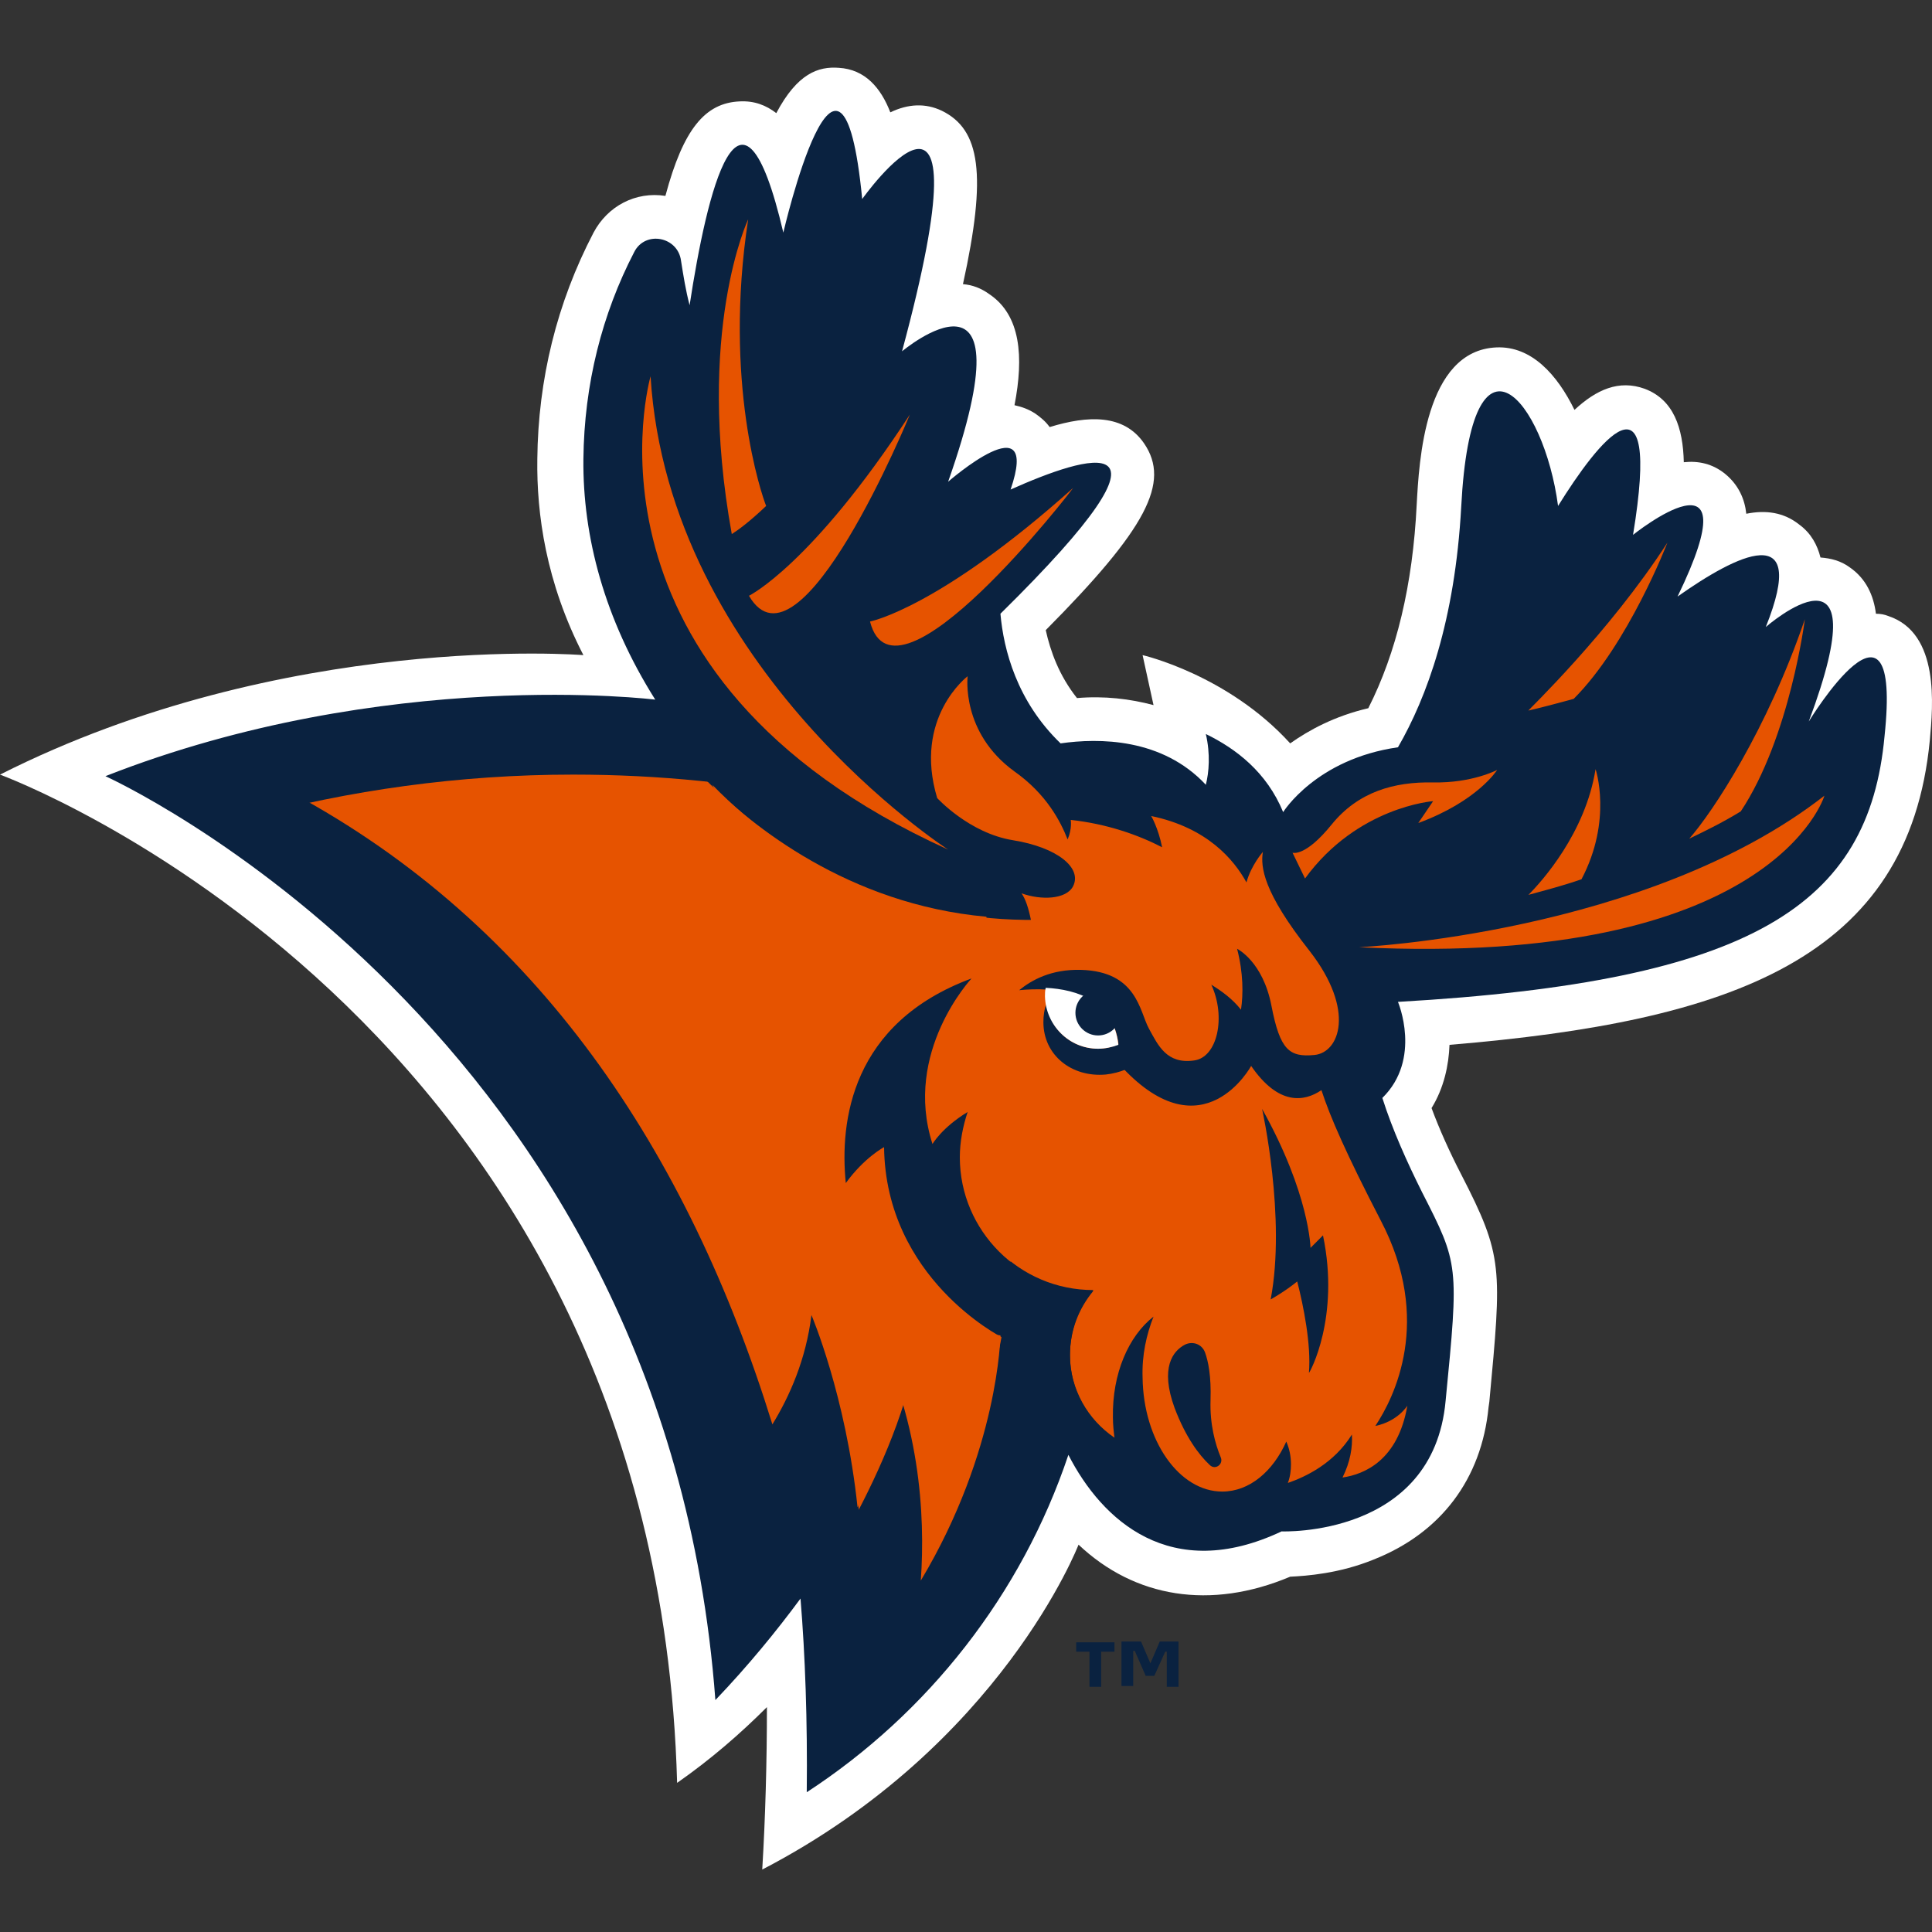 <svg width="200" height="200" viewBox="0 0 200 200" fill="none" xmlns="http://www.w3.org/2000/svg">
<rect x="0" y="0" width="200" height="200" fill="#333333" stroke="none"/>
<path d="M195.489 63.775C195.085 63.614 194.681 63.533 194.196 63.533C193.953 61.593 193.145 59.895 191.528 58.763C190.558 58.035 189.507 57.793 188.456 57.712C188.132 56.418 187.485 55.206 186.273 54.316C184.656 53.023 182.796 52.78 180.775 53.184C180.613 51.648 179.967 50.193 178.592 49.061C177.299 48.01 175.843 47.687 174.307 47.849C174.226 44.291 173.256 41.381 170.265 40.249C167.597 39.279 165.252 40.33 162.989 42.432C161.21 38.794 158.542 35.802 154.904 35.964C147.466 36.287 146.9 47.849 146.657 52.214C146.253 60.541 144.555 67.575 141.645 73.315C138.168 74.124 135.501 75.579 133.56 76.954C127.092 69.839 118.28 67.818 118.28 67.818L119.412 72.992C116.986 72.345 114.318 72.022 111.489 72.264C109.629 69.92 108.74 67.414 108.255 65.231C118.684 54.721 121.19 49.95 118.442 45.908C116.34 42.836 112.621 42.998 108.659 44.21C108.255 43.644 107.77 43.24 107.204 42.836C106.476 42.351 105.749 42.108 105.021 41.947C105.991 36.934 105.668 32.649 102.434 30.466C101.545 29.82 100.655 29.496 99.685 29.415C102.191 18.016 101.464 13.407 97.502 11.467C95.804 10.659 94.026 10.739 92.166 11.629C91.196 9.123 89.579 7.182 86.83 7.02C84.728 6.859 82.545 7.586 80.362 11.71C79.311 10.901 78.099 10.416 76.563 10.497C73.005 10.659 70.742 13.327 68.882 20.279C65.81 19.794 62.899 21.331 61.444 24.079C57.644 31.356 55.704 39.279 55.623 47.525C55.542 53.184 56.512 60.299 60.393 67.818C60.393 67.818 29.428 65.311 0 80.188C0 80.188 67.912 105.008 70.095 184.562C73.571 182.136 76.644 179.468 79.392 176.719C79.392 182.379 79.231 188.2 78.907 193.536C103.647 180.681 111.65 159.903 111.65 159.903C117.471 165.401 125.314 166.694 133.56 163.218C135.258 163.137 138.654 162.895 142.211 161.439C149.164 158.69 153.368 153.112 154.095 145.674L154.176 145.108C155.47 131.202 155.632 130.07 151.266 121.581C150.053 119.237 149.002 116.892 148.194 114.709C149.487 112.607 149.972 110.263 150.053 108.161C179.239 105.735 197.591 99.267 199.774 76.63C200.098 73.073 200.825 65.554 195.489 63.775Z" fill="white"/>
<path d="M187.243 74.69C194.842 54.397 182.796 64.907 182.796 64.907C187.323 53.589 179.724 57.469 173.66 61.755C181.664 45.262 169.052 55.367 169.052 55.367C172.043 37.177 165.414 45.747 161.29 52.376C159.835 41.381 152.316 32.326 151.265 52.457C150.619 64.261 147.708 72.184 144.717 77.358C136.228 78.571 132.832 84.068 132.832 84.068C131.134 79.945 127.981 77.52 124.828 75.984C125.313 78.086 125.152 79.945 124.828 81.239C120.301 76.388 113.752 76.388 109.791 76.954C105.263 72.588 103.889 67.252 103.565 63.533C124.02 43.402 112.378 47.202 104.616 50.678C107.769 41.462 98.149 49.87 98.149 49.87C106.88 25.05 93.379 36.368 93.379 36.368C102.757 1.604 89.255 20.603 89.255 20.603C87.073 -1.792 81.09 24.079 81.09 24.079C76.643 5.08 73.167 19.956 71.388 31.598C70.984 30.062 70.741 28.526 70.499 26.99C70.175 24.484 66.78 23.837 65.648 26.101C62.333 32.488 60.474 39.764 60.393 47.525C60.312 55.529 62.576 64.099 67.831 72.426C67.831 72.426 39.938 68.95 10.914 80.349C10.914 80.349 68.882 106.463 74.056 175.992C77.452 172.435 80.362 168.877 82.868 165.482C83.353 171.384 83.596 178.094 83.515 185.532C96.046 177.366 105.748 165.078 110.599 150.606C114.076 157.397 121.19 163.946 132.67 158.529C132.67 158.529 148.355 159.176 149.648 145.027C151.023 130.96 151.023 130.879 147.223 123.441C145.687 120.369 144.151 116.973 143.1 113.659C147.223 109.616 144.717 103.714 144.717 103.714C181.502 101.612 193.468 93.689 195.085 76.226C196.944 58.763 187.243 74.69 187.243 74.69Z" fill="#0A2240"/>
<path d="M103 137.913C103 137.913 91.601 132.254 91.52 118.671C91.52 118.671 89.499 119.722 87.558 122.39C86.912 116.003 88.124 105.816 100.575 101.208C100.575 101.208 93.46 108.808 96.532 118.348C96.532 118.348 97.503 116.731 100.171 115.033C99.605 116.488 99.362 118.105 99.362 119.722C99.362 127.322 105.506 133.547 113.187 133.547C111.651 135.326 110.762 137.67 110.762 140.258C110.762 143.815 112.621 146.968 115.37 148.827C115.289 148.181 115.208 147.453 115.208 146.725C115.127 142.198 116.825 138.317 119.412 136.296C118.685 138.155 118.2 140.258 118.28 142.602C118.361 149.151 122.08 154.406 126.527 154.406C129.356 154.406 131.782 152.304 133.156 149.232C133.48 149.959 133.641 150.768 133.641 151.576C133.641 152.223 133.561 152.87 133.318 153.517C135.178 152.87 138.088 151.495 139.948 148.504C140.028 149.798 139.786 151.334 138.977 152.951C141.241 152.627 144.718 151.172 145.688 145.513C145.688 145.513 144.718 147.13 142.373 147.615C144.313 144.704 148.356 136.7 142.939 126.352C139.382 119.48 137.684 115.599 136.794 112.85C135.016 114.063 132.348 114.467 129.518 110.344C129.518 110.344 124.587 119.48 116.178 110.506L115.855 109.05C115.774 102.34 108.821 102.178 105.506 102.502C106.8 101.451 108.821 100.319 111.893 100.4C117.714 100.561 117.957 104.685 118.927 106.463C119.897 108.242 120.787 110.182 123.616 109.778C126.042 109.455 126.931 105.251 125.395 101.936C126.446 102.583 127.578 103.391 128.467 104.523C128.71 102.906 128.71 100.723 128.063 98.217C128.063 98.217 130.731 99.51 131.62 104.119C132.51 108.727 133.48 109.455 136.067 109.212C138.654 108.969 140.352 104.604 135.582 98.459C130.731 92.315 130.488 89.728 130.731 88.192C130.731 88.192 129.518 89.566 129.033 91.345C127.74 89 124.991 85.685 119.17 84.473C119.17 84.473 119.897 85.685 120.302 87.707C117.795 86.413 114.561 85.281 110.842 84.877C110.842 84.877 111.004 85.766 110.519 86.898C109.791 85.039 108.336 82.209 105.021 79.864C99.443 75.822 100.171 70.001 100.171 70.001C100.171 70.001 94.511 74.286 97.017 82.613C97.017 82.613 100.332 86.251 104.86 86.979C109.387 87.707 112.055 89.809 111.085 91.749C110.357 93.123 107.77 93.204 105.749 92.477C106.153 93.043 106.477 94.013 106.719 95.225C106.477 95.225 106.315 95.225 106.072 95.225C93.379 95.064 81.98 89.728 73.733 81.239" fill="#E65300"/>
<path d="M115.369 170.979H113.994V174.617H112.782V170.979H111.407V170.009H115.369V170.979ZM121.998 174.617H120.786V170.979H120.624L119.492 173.485H118.603L117.471 170.898H117.309V174.536H116.096V169.928H118.118L119.088 172.191L120.058 169.928H121.998V174.617Z" fill="#0A2240"/>
<path d="M126.365 150.848C126.689 151.576 125.799 152.223 125.233 151.657C124.102 150.606 122.727 148.746 121.595 145.755C120.059 141.551 121.434 139.853 122.646 139.206C123.455 138.802 124.425 139.125 124.748 140.015C125.072 140.904 125.395 142.44 125.314 144.946C125.233 147.453 125.799 149.474 126.365 150.848Z" fill="#0A2240"/>
<path d="M136.956 127.887L135.662 129.181C135.662 129.181 135.581 123.602 130.649 114.79C130.649 114.79 133.156 126.028 131.539 134.517C131.539 134.517 132.994 133.708 134.288 132.657C134.934 135.164 135.743 139.206 135.5 142.117C135.581 142.117 138.734 136.376 136.956 127.887Z" fill="#0A2240"/>
<path d="M116.743 107.595C115.854 108.161 114.803 108.565 113.671 108.565C110.922 108.565 108.658 106.544 108.335 103.876C108.093 104.523 108.012 105.17 108.012 105.816C108.012 109.212 110.922 111.556 114.48 111.233C115.935 111.071 117.309 110.505 118.36 109.616L116.743 107.595Z" fill="#0A2240"/>
<path d="M113.671 108.565C114.399 108.565 115.127 108.403 115.773 108.161C115.288 103.633 111.489 102.42 108.255 102.259C108.174 102.582 108.174 102.825 108.174 103.148C108.255 106.139 110.68 108.565 113.671 108.565Z" fill="white"/>
<path d="M113.672 107.19C114.967 107.19 116.016 106.14 116.016 104.846C116.016 103.551 114.967 102.501 113.672 102.501C112.377 102.501 111.327 103.551 111.327 104.846C111.327 106.14 112.377 107.19 113.672 107.19Z" fill="#0A2240"/>
<path d="M67.346 38.955C67.346 38.955 58.372 69.92 98.149 87.949C98.149 87.949 69.206 69.273 67.346 38.955Z" fill="#E65300"/>
<path d="M77.533 61.674C77.533 61.674 84.001 58.521 94.188 42.917C94.188 42.917 82.788 70.728 77.533 61.674Z" fill="#E65300"/>
<path d="M90.064 64.341C90.064 64.341 97.179 62.967 111.085 50.517C111.085 50.597 92.652 74.448 90.064 64.341Z" fill="#E65300"/>
<path d="M140.675 98.055C140.675 98.055 170.508 96.68 188.86 82.37C188.86 82.451 183.443 100.157 140.675 98.055Z" fill="#E65300"/>
<path d="M133.803 88.273C133.803 88.273 135.096 88.758 137.845 85.362C140.594 81.967 144.313 80.916 148.355 80.997C152.398 81.078 154.985 79.703 154.985 79.703C154.985 79.703 152.964 82.937 146.819 85.201L148.355 82.937C148.355 82.937 140.513 83.503 135.096 90.941L133.803 88.273Z" fill="#E65300"/>
<path d="M79.311 52.376C78.826 51.163 74.864 39.602 77.451 22.705C77.451 22.705 71.954 34.266 75.754 55.287C76.4 54.882 77.613 53.993 79.311 52.376Z" fill="#E65300"/>
<path d="M165.172 79.621C164.121 86.251 159.593 91.263 158.219 92.638C159.997 92.152 161.857 91.667 163.716 91.021C166.95 84.876 165.172 79.621 165.172 79.621Z" fill="#E65300"/>
<path d="M186.838 64.099C182.958 75.498 177.298 84.068 174.873 86.817C176.733 85.927 178.511 85.038 180.209 83.987C185.302 76.307 186.838 64.099 186.838 64.099Z" fill="#E65300"/>
<path d="M172.609 56.176C172.609 56.176 168.567 66.686 162.908 72.345C162.908 72.345 159.674 73.235 158.218 73.558C158.138 73.558 166.546 65.554 172.609 56.176Z" fill="#E65300"/>
<path d="M88.771 156.022C87.558 144.461 84.001 136.133 84.001 136.133C83.435 140.742 81.737 144.542 79.958 147.452C71.227 119.236 55.623 95.71 30.156 82.046C39.292 79.702 44.305 79.217 54.168 79.217C60.636 79.217 67.023 79.783 73.167 80.834C77.775 85.442 87.801 93.608 102.111 94.901L103.97 114.466C104.94 121.904 104.94 128.291 104.374 133.627L103.728 138.155C101.787 148.665 97.583 154.89 94.43 158.286C94.511 152.869 93.864 148.907 93.136 146.159C93.056 146.078 91.034 151.98 88.771 156.022Z" fill="#E65300"/>
<path d="M115.369 148.907C112.62 147.048 110.761 143.895 110.761 140.337C110.761 137.75 111.65 135.487 113.186 133.627C105.586 133.627 99.361 127.402 99.361 119.802C99.361 118.185 99.684 116.568 100.17 115.113C97.501 116.73 96.531 118.428 96.531 118.428C93.459 108.888 100.574 101.288 100.574 101.288C88.123 105.896 86.91 116.083 87.557 122.47C89.498 119.802 91.519 118.751 91.519 118.751C91.68 132.334 103.646 138.397 103.646 138.397L105.91 141.793L108.335 147.048L112.135 149.877L115.369 148.907Z" fill="#0A2240"/>
<path d="M85.213 82.774C76.886 81.076 68.235 80.187 59.342 80.187C47.538 80.187 36.139 81.804 25.386 84.715L22.718 80.187L34.602 77.681L56.35 75.417H70.337L76.077 76.711L85.213 82.774Z" fill="#0A2240"/>
<path d="M91.924 134.437C91.843 134.841 91.843 139.934 91.843 139.934L88.852 155.942L88.932 156.346C92.975 149.474 95.319 143.491 96.694 138.964C98.391 133.143 86.911 131.769 86.911 131.769C86.911 131.769 92.004 134.032 91.924 134.437Z" fill="#E65300"/>
<path d="M83.273 165.724C83.273 165.724 94.026 150.444 95.158 137.751L98.877 161.763C98.877 161.763 97.826 169.039 97.422 169.12C97.017 169.201 93.137 169.686 92.814 169.362C92.49 168.958 87.478 166.533 87.235 166.533C87.073 166.533 83.273 165.724 83.273 165.724Z" fill="#0A2240"/>
<path d="M90.064 136.943C95.239 146.645 95.805 156.832 95.32 163.623C103.404 150.122 103.566 138.237 103.566 138.237L90.064 136.943Z" fill="#E65300"/>
</svg>
